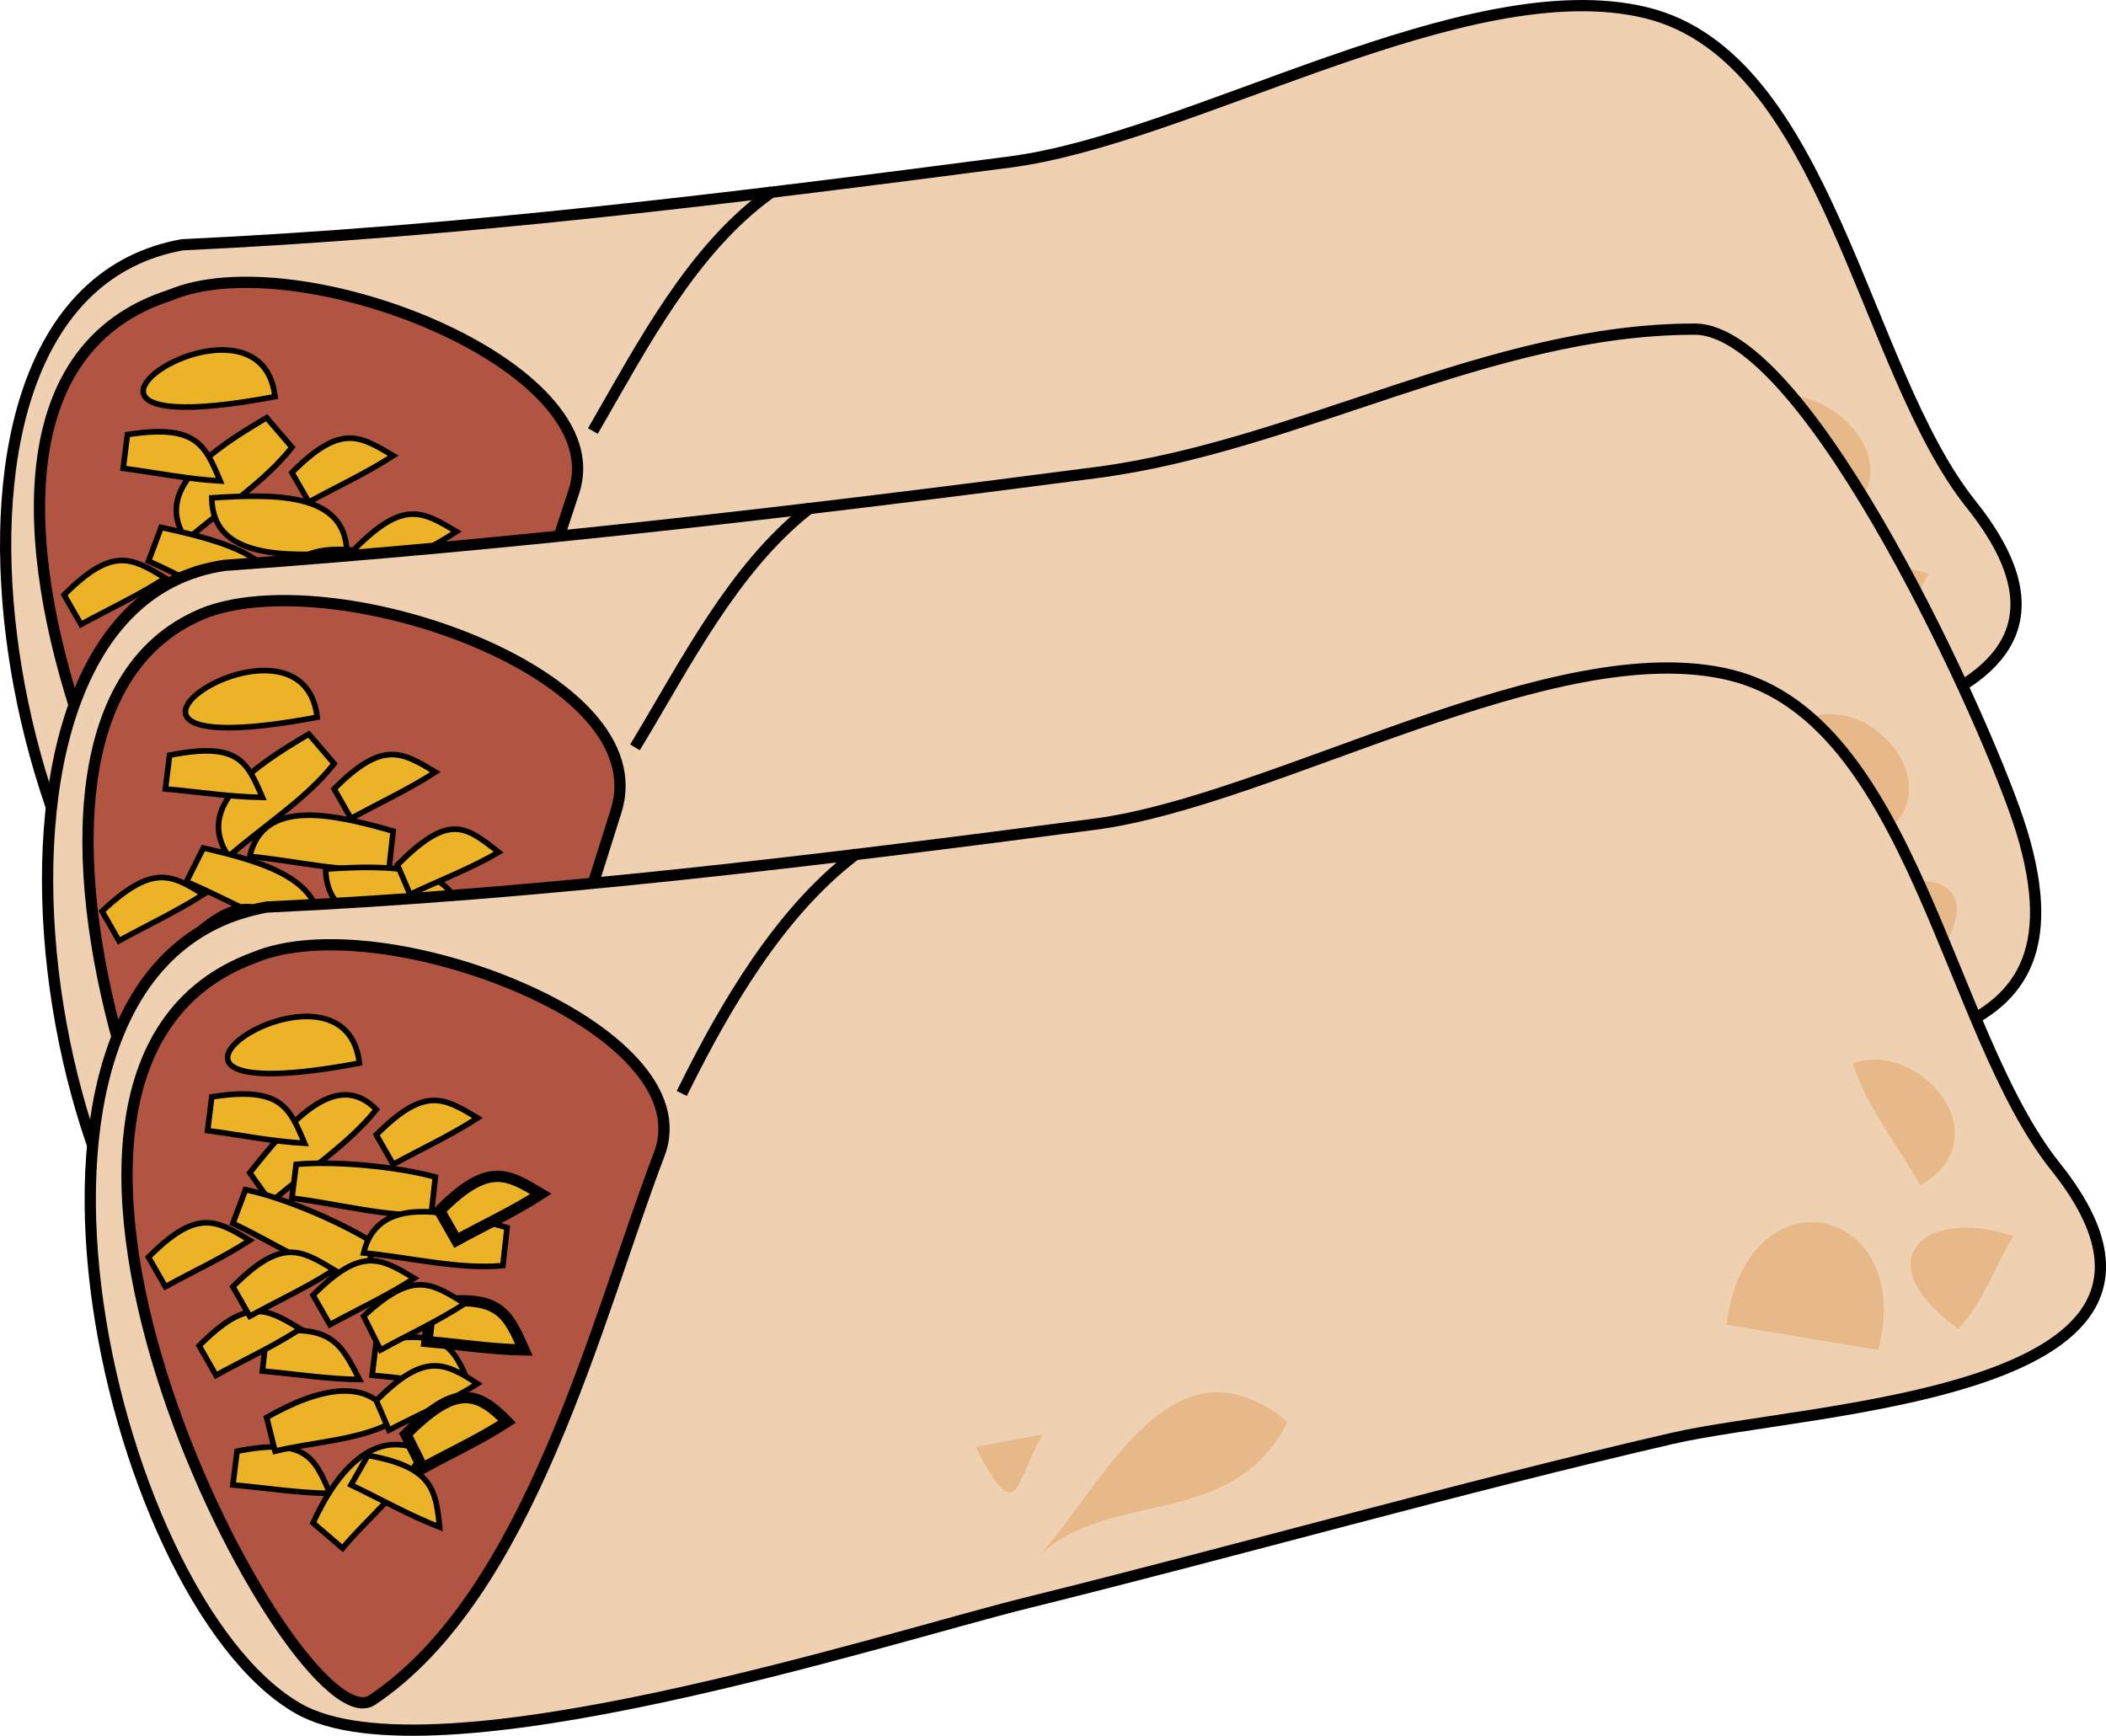 <svg xmlns="http://www.w3.org/2000/svg" xmlns:xlink="http://www.w3.org/1999/xlink" version="1.1" id="Layer_1" x="0px" y="0px" enable-background="new 0 0 822.05 841.89" xml:space="preserve" viewBox="223.1 266.87 374.4 308.62">
<path fill-rule="evenodd" clip-rule="evenodd" fill="#EFD1B1" stroke="#000000" stroke-width="2" stroke-linecap="square" stroke-miterlimit="10" d="  M255.5,310.39c49.646-2.309,97.866-8.275,147.17-14.722c32.277-4.221,81.301-34.271,113.08-26.528  c32.21,7.848,38.563,63.392,57.75,87.375c32.59,40.738-43.204,42.572-68.25,48.375c-38.04,8.814-76.366,18.965-114.75,28.5  c-27.519,6.836-99.195,31.647-126.75,20.25C225.592,437.857,201.643,320.106,255.5,310.39z"/>
<path fill-rule="evenodd" clip-rule="evenodd" fill="#B15441" stroke="#000000" stroke-width="2" stroke-linecap="square" stroke-miterlimit="10" d="  M253.25,319.39c22.676-9.652,79.347,12.459,71.861,34.917c-9.723,29.167-23.494,78.838-50.861,97.083  C260.919,460.278,196.226,337.718,253.25,319.39z"/>
<path fill="none" stroke="#000000" stroke-width="2" stroke-linecap="square" stroke-miterlimit="10" d="M329,342.64  c8.481-14.694,17.098-31.253,30.75-41.25"/>
<path fill-rule="evenodd" clip-rule="evenodd" fill="#ECB326" stroke="#000000" stroke-linecap="square" stroke-miterlimit="10" d="  M272,337.39C220.625,347.075,269.316,314.585,272,337.39L272,337.39z"/>
<path fill-rule="evenodd" clip-rule="evenodd" fill="#ECB326" stroke="#000000" stroke-linecap="square" stroke-miterlimit="10" d="  M275,346.39c-4.853,6.232-12.802,11.266-18.75,16.5c-6.124-8.949,4.461-15.973,14.25-21.75C272,342.89,273.5,344.64,275,346.39z"/>
<path fill-rule="evenodd" clip-rule="evenodd" fill="#ECB326" stroke="#000000" stroke-linecap="square" stroke-miterlimit="10" d="  M272,376.39c-7.577-1.742-15.345-6.649-22.5-9.75c0.75-2,1.5-4,2.25-6C262.773,363.061,275.494,366.237,272,376.39z"/>
<path fill-rule="evenodd" clip-rule="evenodd" fill="#ECB326" stroke="#000000" stroke-linecap="square" stroke-miterlimit="10" d="  M284.75,365.14c-11.256,0.743-23.925,0.953-24-9.75C272.006,354.647,284.675,354.437,284.75,365.14z"/>
<path fill-rule="evenodd" clip-rule="evenodd" fill="#ECB326" stroke="#000000" stroke-linecap="square" stroke-miterlimit="10" d="  M297.5,374.14c-7.831,0.748-16.891-1.536-24.75-2.25c2.397-10.409,14.673-7.588,25.5-4.5C298,369.64,297.75,371.89,297.5,374.14z"/>
<path fill-rule="evenodd" clip-rule="evenodd" fill="#ECB326" stroke="#000000" stroke-linecap="square" stroke-miterlimit="10" d="  M262.25,352.39c-5.753-0.317-11.533-1.504-17.25-2.25c0.25-2,0.5-4,0.75-6C257.96,342.238,259.528,345.896,262.25,352.39z"/>
<path fill-rule="evenodd" clip-rule="evenodd" fill="#ECB326" stroke="#000000" stroke-linecap="square" stroke-miterlimit="10" d="  M272,394.39c-5.734-0.066-11.533-1.003-17.25-1.5c0.25-2.25,0.5-4.5,0.75-6.75C267.055,384.299,268.771,388.137,272,394.39z"/>
<path fill-rule="evenodd" clip-rule="evenodd" fill="#ECB326" stroke="#000000" stroke-linecap="square" stroke-miterlimit="10" d="  M266.75,414.64c-5.735-0.07-11.532-1.003-17.25-1.5c0.25-2,0.5-4,0.75-6C262.483,404.735,263.993,408.222,266.75,414.64z"/>
<path fill-rule="evenodd" clip-rule="evenodd" fill="#ECB326" stroke="#000000" stroke-linecap="square" stroke-miterlimit="10" d="  M291.5,395.14c-5.739-0.094-11.529-1.002-17.25-1.5c0.25-2.25,0.5-4.5,0.75-6.75C287.363,384.964,288.628,388.817,291.5,395.14z"/>
<path fill-rule="evenodd" clip-rule="evenodd" fill="#ECB326" stroke="#000000" stroke-linecap="square" stroke-miterlimit="10" d="  M301.25,389.14c-5.753-0.317-11.533-1.504-17.25-2.25c0.25-2,0.5-4,0.75-6C296.96,378.988,298.528,382.646,301.25,389.14z"/>
<path fill-rule="evenodd" clip-rule="evenodd" fill="#ECB326" stroke="#000000" stroke-linecap="square" stroke-miterlimit="10" d="  M278,401.89c-5.76,3.294-14.501,3.625-21,5.25c-0.5-2-1-4-1.5-6C264.88,395.776,274.173,393.72,278,401.89z"/>
<path fill-rule="evenodd" clip-rule="evenodd" fill="#ECB326" stroke="#000000" stroke-linecap="square" stroke-miterlimit="10" d="  M283.25,407.14c-3.076,6.116-10.352,11.387-15,16.5c-1.5-1.25-3-2.5-4.5-3.75C268.317,409.931,274.949,403.101,283.25,407.14z"/>
<path fill-rule="evenodd" clip-rule="evenodd" fill="#ECB326" stroke="#000000" stroke-linecap="square" stroke-miterlimit="10" d="  M290.75,380.89c-4.753,3.093-10.028,5.515-15,8.25c-1-2-2-4-3-6C281.581,374.869,284.781,377.27,290.75,380.89z"/>
<path fill-rule="evenodd" clip-rule="evenodd" fill="#ECB326" stroke="#000000" stroke-linecap="square" stroke-miterlimit="10" d="  M304.25,361.39c-4.749,3.098-10.029,5.516-15,8.25c-1-1.75-2-3.5-3-5.25C294.889,355.698,298.226,357.791,304.25,361.39z"/>
<path fill-rule="evenodd" clip-rule="evenodd" fill="#ECB326" stroke="#000000" stroke-linecap="square" stroke-miterlimit="10" d="  M281.75,376.39c-4.753,3.093-10.028,5.515-15,8.25c-1-2-2-4-3-6C272.581,370.369,275.781,372.77,281.75,376.39z"/>
<path fill-rule="evenodd" clip-rule="evenodd" fill="#ECB326" stroke="#000000" stroke-linecap="square" stroke-miterlimit="10" d="  M293,395.14c-4.98,3.135-10.534,5.518-15.75,8.25c-0.75-1.75-1.5-3.5-2.25-5.25C283.492,389.596,287.018,391.25,293,395.14z"/>
<path fill-rule="evenodd" clip-rule="evenodd" fill="#ECB326" stroke="#000000" stroke-linecap="square" stroke-miterlimit="10" d="  M298.25,401.89c-4.749,2.871-10.033,5.016-15,7.5c-1-1.75-2-3.5-3-5.25C289.574,394.794,292.167,397.459,298.25,401.89z"/>
<path fill-rule="evenodd" clip-rule="evenodd" fill="#ECB326" stroke="#000000" stroke-linecap="square" stroke-miterlimit="10" d="  M261.5,385.39c-4.749,3.098-10.029,5.516-15,8.25c-1-1.75-2-3.5-3-5.25C252.139,379.698,255.476,381.791,261.5,385.39z"/>
<path fill-rule="evenodd" clip-rule="evenodd" fill="#ECB326" stroke="#000000" stroke-linecap="square" stroke-miterlimit="10" d="  M267.5,374.89c-4.749,3.098-10.029,5.516-15,8.25c-1-1.75-2-3.5-3-5.25C258.139,369.198,261.476,371.291,267.5,374.89z"/>
<path fill-rule="evenodd" clip-rule="evenodd" fill="#ECB326" stroke="#000000" stroke-linecap="square" stroke-miterlimit="10" d="  M286.25,420.64c-5.393-2.061-10.534-5.016-15.75-7.5c1-2,2-4,3-6C285.583,409.215,285.562,413.299,286.25,420.64z"/>
<path fill-rule="evenodd" clip-rule="evenodd" fill="#ECB326" stroke="#000000" stroke-linecap="square" stroke-miterlimit="10" d="  M293,347.89c-4.749,3.098-10.029,5.516-15,8.25c-1-1.75-2-3.5-3-5.25C283.639,342.198,286.976,344.291,293,347.89z"/>
<path fill-rule="evenodd" clip-rule="evenodd" fill="#ECB326" stroke="#000000" stroke-linecap="square" stroke-miterlimit="10" d="  M252.5,369.64c-4.749,3.098-10.029,5.516-15,8.25c-1-1.75-2-3.5-3-5.25C243.139,363.948,246.476,366.041,252.5,369.64z"/>
<path fill-rule="evenodd" clip-rule="evenodd" fill="#E7B989" d="M392.75,425.89c12.317-14.028,23.853-40.441,44.25-24  C427.361,421.378,404.723,413.747,392.75,425.89z"/>
<path fill-rule="evenodd" clip-rule="evenodd" fill="#E7B989" d="M515,384.64C520.256,345.677,573.305,392.738,515,384.64  L515,384.64z"/>
<path fill-rule="evenodd" clip-rule="evenodd" fill="#E7B989" d="M556.25,385.39c-16.888-12.187-5.917-21.804,9.75-16.5  C562.911,374.117,560.405,381.017,556.25,385.39z"/>
<path fill-rule="evenodd" clip-rule="evenodd" fill="#E7B989" d="M537.5,337.39c1.827,7.554,7.758,15.517,11.25,22.5  C564.559,351.815,549.792,334.559,537.5,337.39z"/>
<path fill-rule="evenodd" clip-rule="evenodd" fill="#E7B989" d="M393.5,404.14c-5.071,8.513-4.3,17.07-12,2.25  C385.5,405.64,389.5,404.89,393.5,404.14z"/>
<path fill-rule="evenodd" clip-rule="evenodd" fill="#EFD1B1" stroke="#000000" stroke-width="2" stroke-linecap="square" stroke-miterlimit="10" d="  M263,367.39c52.091-3.721,103.161-9.717,154.987-16.495c35.935-4.699,69.916-25.505,106.388-25.505  c20.339,0,52.654,71.309,58.125,89.25c13.19,43.259-28.559,36.952-63.75,45.75c-38.771,9.692-78.58,15.696-116.999,28.5  c-32.063,10.686-94.312,27.781-128.251,22.125C231.329,503.987,209.92,375.132,263,367.39z"/>
<path fill-rule="evenodd" clip-rule="evenodd" fill="#B15441" stroke="#000000" stroke-width="2" stroke-linecap="square" stroke-miterlimit="10" d="  M260,375.64c23.804-8.43,80.307,11.286,72.611,35.472c-8.249,25.924-24.85,83.522-51.611,96.903  C261.042,517.994,210.114,394.652,260,375.64z"/>
<path fill="none" stroke="#000000" stroke-width="2" stroke-linecap="square" stroke-miterlimit="10" d="M336.5,398.89  c8.621-14.306,16.954-30.816,30-41.25"/>
<path fill-rule="evenodd" clip-rule="evenodd" fill="#ECB326" stroke="#000000" stroke-linecap="square" stroke-miterlimit="10" d="  M279.5,394.39C228.125,404.075,276.816,371.585,279.5,394.39L279.5,394.39z"/>
<path fill-rule="evenodd" clip-rule="evenodd" fill="#ECB326" stroke="#000000" stroke-linecap="square" stroke-miterlimit="10" d="  M282.5,402.64c-4.853,6.232-12.802,11.266-18.75,16.5c-6.124-8.949,4.461-15.973,14.25-21.75C279.5,399.14,281,400.89,282.5,402.64z  "/>
<path fill-rule="evenodd" clip-rule="evenodd" fill="#ECB326" stroke="#000000" stroke-linecap="square" stroke-miterlimit="10" d="  M279.5,433.39c-7.815-1.716-15.849-6.646-23.25-9.75c1-2,2-4,3-6C269.913,420.092,281.701,423.453,279.5,433.39z"/>
<path fill-rule="evenodd" clip-rule="evenodd" fill="#ECB326" stroke="#000000" stroke-linecap="square" stroke-miterlimit="10" d="  M292.25,421.39c-7.831,0.748-16.891-1.536-24.75-2.25c2.397-10.409,14.673-7.588,25.5-4.5C292.75,416.89,292.5,419.14,292.25,421.39  z"/>
<path fill-rule="evenodd" clip-rule="evenodd" fill="#ECB326" stroke="#000000" stroke-linecap="square" stroke-miterlimit="10" d="  M305,431.14c-11.256,0.743-23.925,0.953-24-9.75C292.256,420.647,304.925,420.437,305,431.14z"/>
<path fill-rule="evenodd" clip-rule="evenodd" fill="#ECB326" stroke="#000000" stroke-linecap="square" stroke-miterlimit="10" d="  M269.75,408.64c-5.735-0.07-11.532-1.003-17.25-1.5c0.25-2,0.5-4,0.75-6C265.483,398.735,266.993,402.222,269.75,408.64z"/>
<path fill-rule="evenodd" clip-rule="evenodd" fill="#ECB326" stroke="#000000" stroke-linecap="square" stroke-miterlimit="10" d="  M278.75,450.64c-5.49-0.106-11.028-1.003-16.5-1.5c0-2,0-4,0-6C274.624,440.708,275.859,444.382,278.75,450.64z"/>
<path fill-rule="evenodd" clip-rule="evenodd" fill="#ECB326" stroke="#000000" stroke-linecap="square" stroke-miterlimit="10" d="  M274.25,471.64c-5.748-0.271-11.54-1.505-17.25-2.25c0.25-2,0.5-4,0.75-6c4.96-0.997,12.212,0.644,17.25,1.5  C274.75,467.14,274.5,469.39,274.25,471.64z"/>
<path fill-rule="evenodd" clip-rule="evenodd" fill="#ECB326" stroke="#000000" stroke-linecap="square" stroke-miterlimit="10" d="  M299,451.39c-5.735-0.07-11.532-1.003-17.25-1.5c0.25-2,0.5-4,0.75-6C294.733,441.485,296.243,444.972,299,451.39z"/>
<path fill-rule="evenodd" clip-rule="evenodd" fill="#ECB326" stroke="#000000" stroke-linecap="square" stroke-miterlimit="10" d="  M308,445.39c-5.49-0.106-11.028-1.003-16.5-1.5c0-2,0-4,0-6C303.874,435.458,305.109,439.132,308,445.39z"/>
<path fill-rule="evenodd" clip-rule="evenodd" fill="#ECB326" stroke="#000000" stroke-linecap="square" stroke-miterlimit="10" d="  M285.5,458.14c-5.991,3.351-15.014,3.624-21.75,5.25c-0.5-2-1-4-1.5-6C271.876,452.007,281.473,450.001,285.5,458.14z"/>
<path fill-rule="evenodd" clip-rule="evenodd" fill="#ECB326" stroke="#000000" stroke-linecap="square" stroke-miterlimit="10" d="  M290,464.14c-2.87,6.056-9.83,11.382-14.25,16.5c-1.5-1.5-3-3-4.5-4.5C275.961,466.201,282.318,458.837,290,464.14z"/>
<path fill-rule="evenodd" clip-rule="evenodd" fill="#ECB326" stroke="#000000" stroke-linecap="square" stroke-miterlimit="10" d="  M298.25,437.14c-4.749,3.098-10.029,5.516-15,8.25c-1-1.75-2-3.5-3-5.25C288.889,431.448,292.226,433.541,298.25,437.14z"/>
<path fill-rule="evenodd" clip-rule="evenodd" fill="#ECB326" stroke="#000000" stroke-linecap="square" stroke-miterlimit="10" d="  M311.75,418.39c-4.979,2.911-10.538,5.019-15.75,7.5c-0.75-1.75-1.5-3.5-2.25-5.25C302.896,411.473,305.743,413.636,311.75,418.39z"/>
<path fill-rule="evenodd" clip-rule="evenodd" fill="#ECB326" stroke="#000000" stroke-linecap="square" stroke-miterlimit="10" d="  M288.5,432.64c-4.78,3.063-10.023,5.513-15,8.25c-1-1.75-2-3.5-3-5.25C279.534,427.113,282.917,429.181,288.5,432.64z"/>
<path fill-rule="evenodd" clip-rule="evenodd" fill="#ECB326" stroke="#000000" stroke-linecap="square" stroke-miterlimit="10" d="  M299.75,452.14c-4.749,2.871-10.033,5.017-15,7.5c-1-1.75-2-3.5-3-5.25C291.074,445.044,293.667,447.709,299.75,452.14z"/>
<path fill-rule="evenodd" clip-rule="evenodd" fill="#ECB326" stroke="#000000" stroke-linecap="square" stroke-miterlimit="10" d="  M305,458.14c-4.749,3.098-10.029,5.516-15,8.25c-1-1.75-2-3.5-3-5.25C295.639,452.448,298.976,454.541,305,458.14z"/>
<path fill-rule="evenodd" clip-rule="evenodd" fill="#ECB326" stroke="#000000" stroke-linecap="square" stroke-miterlimit="10" d="  M269,442.39c-4.749,2.871-10.033,5.017-15,7.5c-1-1.75-2-3.5-3-5.25C260.324,435.294,262.917,437.959,269,442.39z"/>
<path fill-rule="evenodd" clip-rule="evenodd" fill="#ECB326" stroke="#000000" stroke-linecap="square" stroke-miterlimit="10" d="  M275,431.14c-5,3.112-10.529,5.516-15.75,8.25c-1-1.75-2-3.5-3-5.25C265.133,425.557,268.856,427.533,275,431.14z"/>
<path fill-rule="evenodd" clip-rule="evenodd" fill="#ECB326" stroke="#000000" stroke-linecap="square" stroke-miterlimit="10" d="  M293,476.89c-5.138-2.117-10.027-5.014-15-7.5c0.75-1.75,1.5-3.5,2.25-5.25C292.748,466.25,292.76,469.977,293,476.89z"/>
<path fill-rule="evenodd" clip-rule="evenodd" fill="#ECB326" stroke="#000000" stroke-linecap="square" stroke-miterlimit="10" d="  M300.5,404.14c-4.749,3.098-10.029,5.516-15,8.25c-1-1.75-2-3.5-3-5.25C291.139,398.448,294.476,400.541,300.5,404.14z"/>
<path fill-rule="evenodd" clip-rule="evenodd" fill="#ECB326" stroke="#000000" stroke-linecap="square" stroke-miterlimit="10" d="  M259.25,425.89c-4.78,3.063-10.023,5.513-15,8.25c-1-1.75-2-3.5-3-5.25C250.284,420.362,253.667,422.431,259.25,425.89z"/>
<path fill-rule="evenodd" clip-rule="evenodd" fill="#E7B989" d="M399.5,482.14c12.226-13.548,24.464-40.38,44.25-24  C434.345,476.91,413.238,471.547,399.5,482.14z"/>
<path fill-rule="evenodd" clip-rule="evenodd" fill="#E7B989" d="M522.5,440.89c3.162-27.556,32.274-20.604,27,4.5  C540.5,443.89,531.5,442.39,522.5,440.89z"/>
<path fill-rule="evenodd" clip-rule="evenodd" fill="#E7B989" d="M563.75,441.64C536.323,422.261,589.44,413.155,563.75,441.64  L563.75,441.64z"/>
<path fill-rule="evenodd" clip-rule="evenodd" fill="#E7B989" d="M545,394.39c1.915,7.34,7.749,14.982,11.25,21.75  C570.762,408.405,556.945,390.479,545,394.39z"/>
<path fill-rule="evenodd" clip-rule="evenodd" fill="#E7B989" d="M401,460.39c-0.75,3.75-1.5,7.5-2.25,11.25  c-5.795-2.521-6.77-2.477-10.5-9C392.5,461.89,396.75,461.14,401,460.39z"/>
<path fill-rule="evenodd" clip-rule="evenodd" fill="#EFD1B1" stroke="#000000" stroke-width="2" stroke-linecap="square" stroke-miterlimit="10" d="  M270.5,428.14c49.659-2.31,97.852-8.273,147.171-14.722c31.963-4.18,81.768-34.208,113.079-26.528  c32.283,7.918,38.558,63.385,57.75,87.375c32.59,40.737-43.204,42.572-68.25,48.375c-38.106,8.829-76.372,19.748-114.748,29.25  c-24.995,6.189-105.66,32.303-129.377,18.75C241.798,551.025,216.325,437.914,270.5,428.14z"/>
<path fill-rule="evenodd" clip-rule="evenodd" fill="#B15441" stroke="#000000" stroke-width="2" stroke-linecap="square" stroke-miterlimit="10" d="  M268.25,437.14c22.82-9.599,80.542,12.642,72.056,34.917c-11.188,29.368-23.042,78.407-51.056,97.083  C275.689,578.18,212.604,457.646,268.25,437.14z"/>
<path fill="none" stroke="#000000" stroke-width="2" stroke-linecap="square" stroke-miterlimit="10" d="M344.75,460.39  c7.375-14.85,16.983-31.224,30-41.25"/>
<path fill-rule="evenodd" clip-rule="evenodd" fill="#ECB326" stroke="#000000" stroke-linecap="square" stroke-miterlimit="10" d="  M287,455.89C235.625,465.576,284.316,433.085,287,455.89L287,455.89z"/>
<path fill-rule="evenodd" clip-rule="evenodd" fill="#ECB326" stroke="#000000" stroke-linecap="square" stroke-miterlimit="10" d="  M290,464.14c-4.955,6.214-12.767,11.235-18.75,16.5c-1.25-1.75-2.5-3.5-3.75-5.25C274.389,466.75,282.727,456.649,290,464.14z"/>
<path fill-rule="evenodd" clip-rule="evenodd" fill="#ECB326" stroke="#000000" stroke-linecap="square" stroke-miterlimit="10" d="  M287,494.89c-7.622-1.983-15.342-7.159-22.5-10.5c0.75-2,1.5-4,2.25-6c6.93,1.43,17.305,5.905,23.25,9.75  C289,490.39,288,492.64,287,494.89z"/>
<path fill-rule="evenodd" clip-rule="evenodd" fill="#ECB326" stroke="#000000" stroke-linecap="square" stroke-miterlimit="10" d="  M299.75,482.89c-7.936,0.414-16.84-2.041-24.75-3c0.25-2,0.5-4,0.75-6c7.006-0.669,17.954,0.407,24.75,2.25  C300.25,478.39,300,480.64,299.75,482.89z"/>
<path fill-rule="evenodd" clip-rule="evenodd" fill="#ECB326" stroke="#000000" stroke-linecap="square" stroke-miterlimit="10" d="  M312.5,491.89c-7.831,0.748-16.891-1.535-24.75-2.25c2.397-10.408,14.673-7.589,25.5-4.5C313,487.39,312.75,489.64,312.5,491.89z"/>
<path fill-rule="evenodd" clip-rule="evenodd" fill="#ECB326" stroke="#000000" stroke-linecap="square" stroke-miterlimit="10" d="  M277.25,470.14c-5.753-0.316-11.533-1.504-17.25-2.25c0.25-2,0.5-4,0.75-6C272.96,459.988,274.528,463.646,277.25,470.14z"/>
<path fill-rule="evenodd" clip-rule="evenodd" fill="#ECB326" stroke="#000000" stroke-linecap="square" stroke-miterlimit="10" d="  M287,512.14c-5.734-0.066-11.533-1.003-17.25-1.5c0.25-2.25,0.5-4.5,0.75-6.75C282.055,502.049,283.771,505.887,287,512.14z"/>
<path fill-rule="evenodd" clip-rule="evenodd" fill="#ECB326" stroke="#000000" stroke-linecap="square" stroke-miterlimit="10" d="  M281.75,532.39c-5.735-0.07-11.532-1.003-17.25-1.5c0.25-2,0.5-4,0.75-6C277.483,522.485,278.993,525.972,281.75,532.39z"/>
<path fill-rule="evenodd" clip-rule="evenodd" fill="#ECB326" stroke="#000000" stroke-linecap="square" stroke-miterlimit="10" d="  M306.5,512.89c-5.735-0.07-11.532-1.003-17.25-1.5c0.25-2,0.5-4,0.75-6C302.233,502.985,303.743,506.472,306.5,512.89z"/>
<path fill-rule="evenodd" clip-rule="evenodd" fill="#ECB326" stroke="#000000" stroke-width="2" stroke-linecap="square" stroke-miterlimit="10" d="  M316.25,506.89c-5.739-0.094-11.529-1.003-17.25-1.5c0.25-2.25,0.5-4.5,0.75-6.75C312.113,496.714,313.378,500.567,316.25,506.89z"/>
<path fill-rule="evenodd" clip-rule="evenodd" fill="#ECB326" stroke="#000000" stroke-linecap="square" stroke-miterlimit="10" d="  M293,519.64c-5.76,3.294-14.501,3.625-21,5.25c-0.5-2-1-4-1.5-6C279.88,513.526,289.173,511.47,293,519.64z"/>
<path fill-rule="evenodd" clip-rule="evenodd" fill="#ECB326" stroke="#000000" stroke-linecap="square" stroke-miterlimit="10" d="  M298.25,524.89c-2.748,6.271-9.847,11.92-14.25,17.25c-1.75-1.5-3.5-3-5.25-4.5C283.317,527.681,289.949,520.851,298.25,524.89z"/>
<path fill-rule="evenodd" clip-rule="evenodd" fill="#ECB326" stroke="#000000" stroke-linecap="square" stroke-miterlimit="10" d="  M305.75,498.64c-4.753,3.094-10.028,5.516-15,8.25c-1-2-2-4-3-6C296.581,492.62,299.781,495.02,305.75,498.64z"/>
<path fill-rule="evenodd" clip-rule="evenodd" fill="#ECB326" stroke="#000000" stroke-width="2" stroke-linecap="square" stroke-miterlimit="10" d="  M319.25,479.14c-4.749,3.098-10.029,5.516-15,8.25c-1-1.75-2-3.5-3-5.25C309.889,473.448,313.226,475.541,319.25,479.14z"/>
<path fill-rule="evenodd" clip-rule="evenodd" fill="#ECB326" stroke="#000000" stroke-linecap="square" stroke-miterlimit="10" d="  M296.75,494.14c-4.749,3.098-10.029,5.516-15,8.25c-1-1.75-2-3.5-3-5.25C287.389,488.448,290.726,490.541,296.75,494.14z"/>
<path fill-rule="evenodd" clip-rule="evenodd" fill="#ECB326" stroke="#000000" stroke-linecap="square" stroke-miterlimit="10" d="  M308,512.89c-4.98,3.135-10.534,5.518-15.75,8.25c-0.75-1.75-1.5-3.5-2.25-5.25C298.492,507.346,302.018,509,308,512.89z"/>
<path fill-rule="evenodd" clip-rule="evenodd" fill="#ECB326" stroke="#000000" stroke-width="2" stroke-linecap="square" stroke-miterlimit="10" d="  M313.25,519.64c-4.738,3.109-10.031,5.517-15,8.25c-1-2-2-4-3-6C303.736,513.384,307.626,513.796,313.25,519.64z"/>
<path fill-rule="evenodd" clip-rule="evenodd" fill="#ECB326" stroke="#000000" stroke-linecap="square" stroke-miterlimit="10" d="  M276.5,503.14c-4.749,3.098-10.029,5.516-15,8.25c-1-1.75-2-3.5-3-5.25C267.139,497.448,270.476,499.541,276.5,503.14z"/>
<path fill-rule="evenodd" clip-rule="evenodd" fill="#ECB326" stroke="#000000" stroke-linecap="square" stroke-miterlimit="10" d="  M282.5,492.64c-4.749,3.098-10.029,5.516-15,8.25c-1-1.75-2-3.5-3-5.25C273.139,486.948,276.476,489.041,282.5,492.64z"/>
<path fill-rule="evenodd" clip-rule="evenodd" fill="#ECB326" stroke="#000000" stroke-linecap="square" stroke-miterlimit="10" d="  M301.25,538.39c-5.389-2.083-10.53-5.015-15.75-7.5c1-1.75,2-3.5,3-5.25C299.853,527.664,300.594,531.633,301.25,538.39z"/>
<path fill-rule="evenodd" clip-rule="evenodd" fill="#ECB326" stroke="#000000" stroke-linecap="square" stroke-miterlimit="10" d="  M308,465.64c-4.749,3.098-10.029,5.516-15,8.25c-1-1.75-2-3.5-3-5.25C298.639,459.948,301.976,462.041,308,465.64z"/>
<path fill-rule="evenodd" clip-rule="evenodd" fill="#ECB326" stroke="#000000" stroke-linecap="square" stroke-miterlimit="10" d="  M267.5,487.39c-4.749,3.098-10.029,5.516-15,8.25c-1-1.75-2-3.5-3-5.25C258.139,481.698,261.476,483.791,267.5,487.39z"/>
<path fill-rule="evenodd" clip-rule="evenodd" fill="#E7B989" d="M407.752,543.64c12.316-14.028,23.851-40.441,44.248-24  C442.361,539.127,419.725,531.497,407.752,543.64z"/>
<path fill-rule="evenodd" clip-rule="evenodd" fill="#E7B989" d="M530,502.39c3.836-28.436,33.849-21.039,27,4.5  C548,505.39,539,503.89,530,502.39z"/>
<path fill-rule="evenodd" clip-rule="evenodd" fill="#E7B989" d="M571.25,503.14c-16.888-12.188-5.917-21.804,9.75-16.5  C577.911,491.867,575.405,498.767,571.25,503.14z"/>
<path fill-rule="evenodd" clip-rule="evenodd" fill="#E7B989" d="M552.5,455.89c2.141,7.391,8.266,14.982,12,21.75  C579.088,469.111,564.614,451.794,552.5,455.89z"/>
<path fill-rule="evenodd" clip-rule="evenodd" fill="#E7B989" d="M408.502,521.89c-5.072,8.513-4.3,17.071-12.002,2.25  C400.5,523.39,404.501,522.64,408.502,521.89z"/>
</svg>